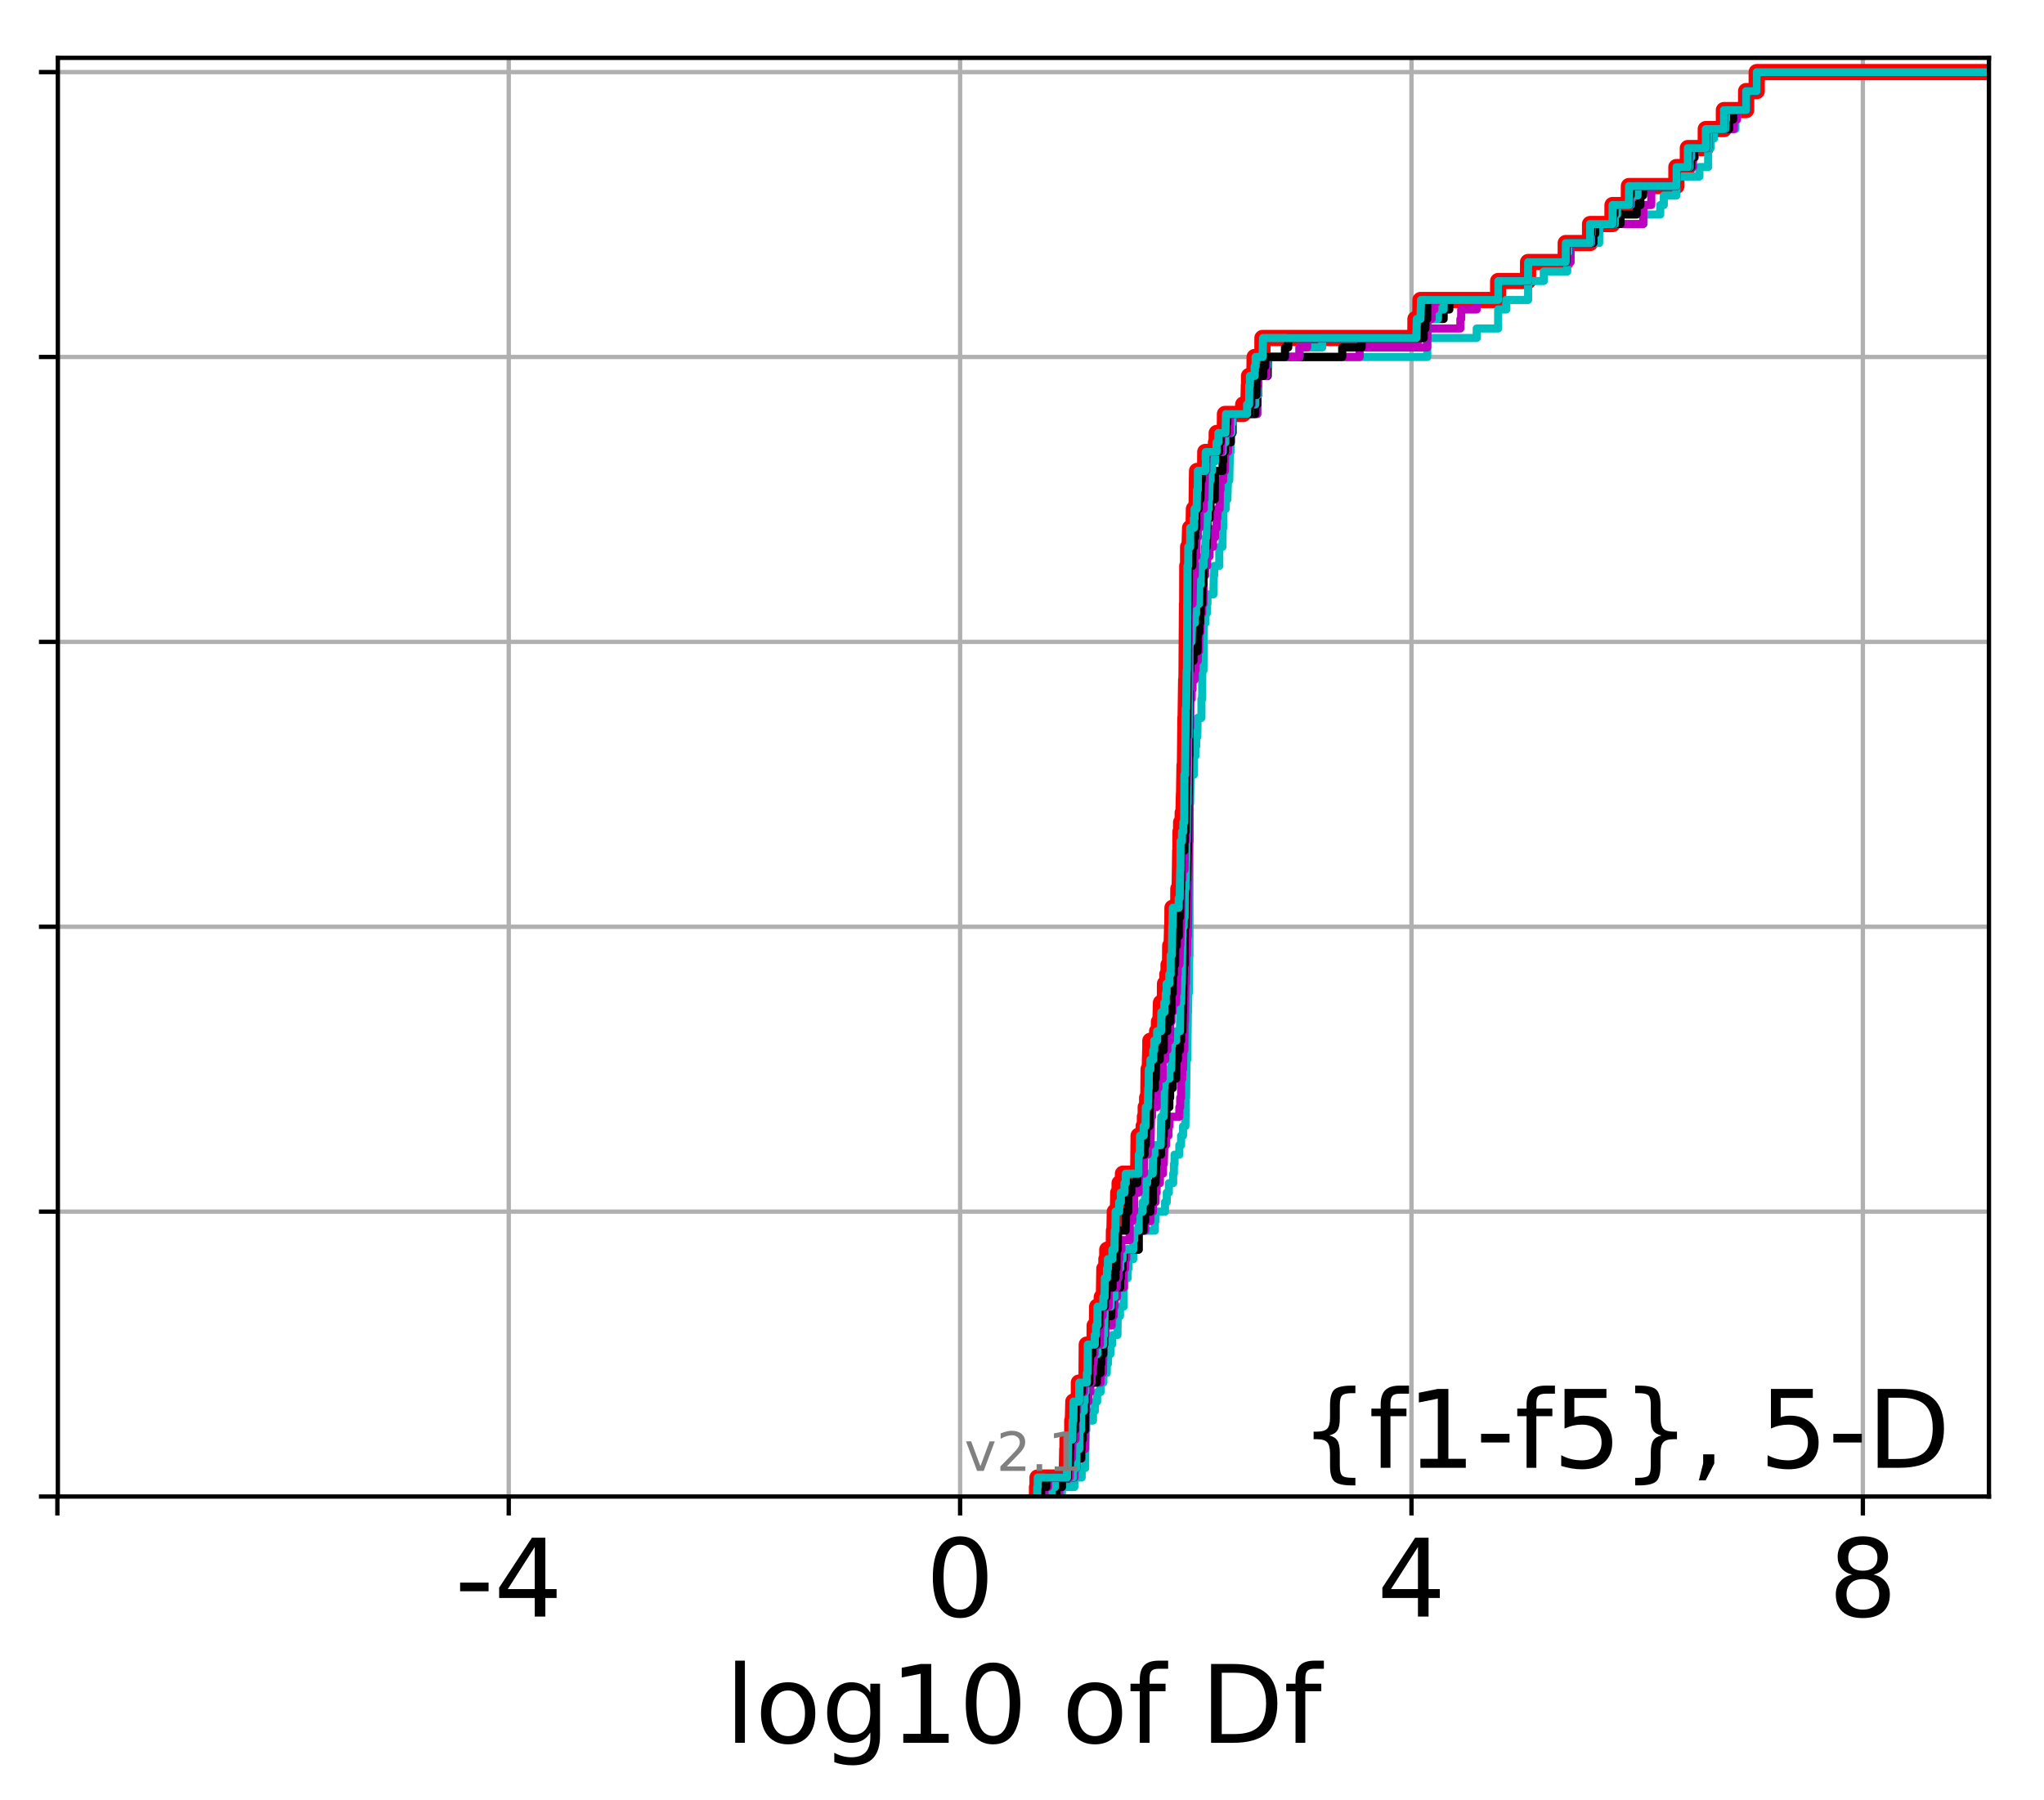 <?xml version="1.0" encoding="utf-8" standalone="no"?>
<!DOCTYPE svg PUBLIC "-//W3C//DTD SVG 1.1//EN"
  "http://www.w3.org/Graphics/SVG/1.1/DTD/svg11.dtd">
<!-- Created with matplotlib (http://matplotlib.org/) -->
<svg height="333pt" version="1.1" viewBox="0 0 378 333" width="378pt" xmlns="http://www.w3.org/2000/svg" xmlns:xlink="http://www.w3.org/1999/xlink">
 <defs>
  <style type="text/css">
*{stroke-linecap:butt;stroke-linejoin:round;}
  </style>
 </defs>
 <g id="figure_1">
  <g id="patch_1">
   <path d="M 0 333.724 
L 378.52 333.724 
L 378.52 0 
L 0 0 
z
" style="fill:#ffffff;"/>
  </g>
  <g id="axes_1">
   <g id="patch_2">
    <path d="M 10.7 276.812 
L 367.82 276.812 
L 367.82 10.7 
L 10.7 10.7 
z
" style="fill:#ffffff;"/>
   </g>
   <g id="matplotlib.axis_1">
    <g id="xtick_1">
     <g id="line2d_1">
      <path clip-path="url(#p06f6fa3c49)" d="M 10.61 276.812 
L 10.61 10.7 
" style="fill:none;stroke:#b0b0b0;stroke-linecap:square;stroke-width:0.8;"/>
     </g>
     <g id="line2d_2">
      <defs>
       <path d="M 0 0 
L 0 3.5 
" id="mc84392a45d" style="stroke:#000000;stroke-width:0.8;"/>
      </defs>
      <g>
       <use style="stroke:#000000;stroke-width:0.8;" x="10.61" xlink:href="#mc84392a45d" y="276.812"/>
      </g>
     </g>
    </g>
    <g id="xtick_2">
     <g id="line2d_3">
      <path clip-path="url(#p06f6fa3c49)" d="M 94.083 276.812 
L 94.083 10.7 
" style="fill:none;stroke:#b0b0b0;stroke-linecap:square;stroke-width:0.8;"/>
     </g>
     <g id="line2d_4">
      <g>
       <use style="stroke:#000000;stroke-width:0.8;" x="94.083" xlink:href="#mc84392a45d" y="276.812"/>
      </g>
     </g>
     <g id="text_1">
      <!-- -4 -->
      <defs>
       <path d="M 4.891 31.391 
L 31.203 31.391 
L 31.203 23.391 
L 4.891 23.391 
z
" id="DejaVuSans-2d"/>
       <path d="M 37.797 64.312 
L 12.891 25.391 
L 37.797 25.391 
z
M 35.203 72.906 
L 47.609 72.906 
L 47.609 25.391 
L 58.016 25.391 
L 58.016 17.188 
L 47.609 17.188 
L 47.609 0 
L 37.797 0 
L 37.797 17.188 
L 4.891 17.188 
L 4.891 26.703 
z
" id="DejaVuSans-34"/>
      </defs>
      <g transform="translate(84.112 299.009)scale(0.2 -0.2)">
       <use xlink:href="#DejaVuSans-2d"/>
       <use x="36.084" xlink:href="#DejaVuSans-34"/>
      </g>
     </g>
    </g>
    <g id="xtick_3">
     <g id="line2d_5">
      <path clip-path="url(#p06f6fa3c49)" d="M 177.555 276.812 
L 177.555 10.7 
" style="fill:none;stroke:#b0b0b0;stroke-linecap:square;stroke-width:0.8;"/>
     </g>
     <g id="line2d_6">
      <g>
       <use style="stroke:#000000;stroke-width:0.8;" x="177.555" xlink:href="#mc84392a45d" y="276.812"/>
      </g>
     </g>
     <g id="text_2">
      <!-- 0 -->
      <defs>
       <path d="M 31.781 66.406 
Q 24.172 66.406 20.328 58.906 
Q 16.5 51.422 16.5 36.375 
Q 16.5 21.391 20.328 13.891 
Q 24.172 6.391 31.781 6.391 
Q 39.453 6.391 43.281 13.891 
Q 47.125 21.391 47.125 36.375 
Q 47.125 51.422 43.281 58.906 
Q 39.453 66.406 31.781 66.406 
M 31.781 74.219 
Q 44.047 74.219 50.516 64.516 
Q 56.984 54.828 56.984 36.375 
Q 56.984 17.969 50.516 8.266 
Q 44.047 -1.422 31.781 -1.422 
Q 19.531 -1.422 13.062 8.266 
Q 6.594 17.969 6.594 36.375 
Q 6.594 54.828 13.062 64.516 
Q 19.531 74.219 31.781 74.219 
" id="DejaVuSans-30"/>
      </defs>
      <g transform="translate(171.193 299.009)scale(0.2 -0.2)">
       <use xlink:href="#DejaVuSans-30"/>
      </g>
     </g>
    </g>
    <g id="xtick_4">
     <g id="line2d_7">
      <path clip-path="url(#p06f6fa3c49)" d="M 261.028 276.812 
L 261.028 10.7 
" style="fill:none;stroke:#b0b0b0;stroke-linecap:square;stroke-width:0.8;"/>
     </g>
     <g id="line2d_8">
      <g>
       <use style="stroke:#000000;stroke-width:0.8;" x="261.028" xlink:href="#mc84392a45d" y="276.812"/>
      </g>
     </g>
     <g id="text_3">
      <!-- 4 -->
      <g transform="translate(254.665 299.009)scale(0.2 -0.2)">
       <use xlink:href="#DejaVuSans-34"/>
      </g>
     </g>
    </g>
    <g id="xtick_5">
     <g id="line2d_9">
      <path clip-path="url(#p06f6fa3c49)" d="M 344.501 276.812 
L 344.501 10.7 
" style="fill:none;stroke:#b0b0b0;stroke-linecap:square;stroke-width:0.8;"/>
     </g>
     <g id="line2d_10">
      <g>
       <use style="stroke:#000000;stroke-width:0.8;" x="344.501" xlink:href="#mc84392a45d" y="276.812"/>
      </g>
     </g>
     <g id="text_4">
      <!-- 8 -->
      <defs>
       <path d="M 31.781 34.625 
Q 24.75 34.625 20.719 30.859 
Q 16.703 27.094 16.703 20.516 
Q 16.703 13.922 20.719 10.156 
Q 24.75 6.391 31.781 6.391 
Q 38.812 6.391 42.859 10.172 
Q 46.922 13.969 46.922 20.516 
Q 46.922 27.094 42.891 30.859 
Q 38.875 34.625 31.781 34.625 
M 21.922 38.812 
Q 15.578 40.375 12.031 44.719 
Q 8.5 49.078 8.5 55.328 
Q 8.5 64.062 14.719 69.141 
Q 20.953 74.219 31.781 74.219 
Q 42.672 74.219 48.875 69.141 
Q 55.078 64.062 55.078 55.328 
Q 55.078 49.078 51.531 44.719 
Q 48 40.375 41.703 38.812 
Q 48.828 37.156 52.797 32.312 
Q 56.781 27.484 56.781 20.516 
Q 56.781 9.906 50.312 4.234 
Q 43.844 -1.422 31.781 -1.422 
Q 19.734 -1.422 13.25 4.234 
Q 6.781 9.906 6.781 20.516 
Q 6.781 27.484 10.781 32.312 
Q 14.797 37.156 21.922 38.812 
M 18.312 54.391 
Q 18.312 48.734 21.844 45.562 
Q 25.391 42.391 31.781 42.391 
Q 38.141 42.391 41.719 45.562 
Q 45.312 48.734 45.312 54.391 
Q 45.312 60.062 41.719 63.234 
Q 38.141 66.406 31.781 66.406 
Q 25.391 66.406 21.844 63.234 
Q 18.312 60.062 18.312 54.391 
" id="DejaVuSans-38"/>
      </defs>
      <g transform="translate(338.138 299.009)scale(0.2 -0.2)">
       <use xlink:href="#DejaVuSans-38"/>
      </g>
     </g>
    </g>
    <g id="text_5">
     <!-- log10 of Df -->
     <defs>
      <path d="M 9.422 75.984 
L 18.406 75.984 
L 18.406 0 
L 9.422 0 
z
" id="DejaVuSans-6c"/>
      <path d="M 30.609 48.391 
Q 23.391 48.391 19.188 42.75 
Q 14.984 37.109 14.984 27.297 
Q 14.984 17.484 19.156 11.844 
Q 23.344 6.203 30.609 6.203 
Q 37.797 6.203 41.984 11.859 
Q 46.188 17.531 46.188 27.297 
Q 46.188 37.016 41.984 42.703 
Q 37.797 48.391 30.609 48.391 
M 30.609 56 
Q 42.328 56 49.016 48.375 
Q 55.719 40.766 55.719 27.297 
Q 55.719 13.875 49.016 6.219 
Q 42.328 -1.422 30.609 -1.422 
Q 18.844 -1.422 12.172 6.219 
Q 5.516 13.875 5.516 27.297 
Q 5.516 40.766 12.172 48.375 
Q 18.844 56 30.609 56 
" id="DejaVuSans-6f"/>
      <path d="M 45.406 27.984 
Q 45.406 37.75 41.375 43.109 
Q 37.359 48.484 30.078 48.484 
Q 22.859 48.484 18.828 43.109 
Q 14.797 37.75 14.797 27.984 
Q 14.797 18.266 18.828 12.891 
Q 22.859 7.516 30.078 7.516 
Q 37.359 7.516 41.375 12.891 
Q 45.406 18.266 45.406 27.984 
M 54.391 6.781 
Q 54.391 -7.172 48.188 -13.984 
Q 42 -20.797 29.203 -20.797 
Q 24.469 -20.797 20.266 -20.094 
Q 16.062 -19.391 12.109 -17.922 
L 12.109 -9.188 
Q 16.062 -11.328 19.922 -12.344 
Q 23.781 -13.375 27.781 -13.375 
Q 36.625 -13.375 41.016 -8.766 
Q 45.406 -4.156 45.406 5.172 
L 45.406 9.625 
Q 42.625 4.781 38.281 2.391 
Q 33.938 0 27.875 0 
Q 17.828 0 11.672 7.656 
Q 5.516 15.328 5.516 27.984 
Q 5.516 40.672 11.672 48.328 
Q 17.828 56 27.875 56 
Q 33.938 56 38.281 53.609 
Q 42.625 51.219 45.406 46.391 
L 45.406 54.688 
L 54.391 54.688 
z
" id="DejaVuSans-67"/>
      <path d="M 12.406 8.297 
L 28.516 8.297 
L 28.516 63.922 
L 10.984 60.406 
L 10.984 69.391 
L 28.422 72.906 
L 38.281 72.906 
L 38.281 8.297 
L 54.391 8.297 
L 54.391 0 
L 12.406 0 
z
" id="DejaVuSans-31"/>
      <path id="DejaVuSans-20"/>
      <path d="M 37.109 75.984 
L 37.109 68.5 
L 28.516 68.5 
Q 23.688 68.5 21.797 66.547 
Q 19.922 64.594 19.922 59.516 
L 19.922 54.688 
L 34.719 54.688 
L 34.719 47.703 
L 19.922 47.703 
L 19.922 0 
L 10.891 0 
L 10.891 47.703 
L 2.297 47.703 
L 2.297 54.688 
L 10.891 54.688 
L 10.891 58.5 
Q 10.891 67.625 15.141 71.797 
Q 19.391 75.984 28.609 75.984 
z
" id="DejaVuSans-66"/>
      <path d="M 19.672 64.797 
L 19.672 8.109 
L 31.594 8.109 
Q 46.688 8.109 53.688 14.938 
Q 60.688 21.781 60.688 36.531 
Q 60.688 51.172 53.688 57.984 
Q 46.688 64.797 31.594 64.797 
z
M 9.812 72.906 
L 30.078 72.906 
Q 51.266 72.906 61.172 64.094 
Q 71.094 55.281 71.094 36.531 
Q 71.094 17.672 61.125 8.828 
Q 51.172 0 30.078 0 
L 9.812 0 
z
" id="DejaVuSans-44"/>
     </defs>
     <g transform="translate(134.074 322.365)scale(0.2 -0.2)">
      <use xlink:href="#DejaVuSans-6c"/>
      <use x="27.783" xlink:href="#DejaVuSans-6f"/>
      <use x="88.965" xlink:href="#DejaVuSans-67"/>
      <use x="152.441" xlink:href="#DejaVuSans-31"/>
      <use x="216.064" xlink:href="#DejaVuSans-30"/>
      <use x="279.688" xlink:href="#DejaVuSans-20"/>
      <use x="311.475" xlink:href="#DejaVuSans-6f"/>
      <use x="372.656" xlink:href="#DejaVuSans-66"/>
      <use x="407.861" xlink:href="#DejaVuSans-20"/>
      <use x="439.648" xlink:href="#DejaVuSans-44"/>
      <use x="516.65" xlink:href="#DejaVuSans-66"/>
     </g>
    </g>
   </g>
   <g id="matplotlib.axis_2">
    <g id="ytick_1">
     <g id="line2d_11">
      <path clip-path="url(#p06f6fa3c49)" d="M 10.7 276.812 
L 367.82 276.812 
" style="fill:none;stroke:#b0b0b0;stroke-linecap:square;stroke-width:0.8;"/>
     </g>
     <g id="line2d_12">
      <defs>
       <path d="M 0 0 
L -3.5 0 
" id="m16e303bc16" style="stroke:#000000;stroke-width:0.8;"/>
      </defs>
      <g>
       <use style="stroke:#000000;stroke-width:0.8;" x="10.7" xlink:href="#m16e303bc16" y="276.812"/>
      </g>
     </g>
    </g>
    <g id="ytick_2">
     <g id="line2d_13">
      <path clip-path="url(#p06f6fa3c49)" d="M 10.7 224.117 
L 367.82 224.117 
" style="fill:none;stroke:#b0b0b0;stroke-linecap:square;stroke-width:0.8;"/>
     </g>
     <g id="line2d_14">
      <g>
       <use style="stroke:#000000;stroke-width:0.8;" x="10.7" xlink:href="#m16e303bc16" y="224.117"/>
      </g>
     </g>
    </g>
    <g id="ytick_3">
     <g id="line2d_15">
      <path clip-path="url(#p06f6fa3c49)" d="M 10.7 171.421 
L 367.82 171.421 
" style="fill:none;stroke:#b0b0b0;stroke-linecap:square;stroke-width:0.8;"/>
     </g>
     <g id="line2d_16">
      <g>
       <use style="stroke:#000000;stroke-width:0.8;" x="10.7" xlink:href="#m16e303bc16" y="171.421"/>
      </g>
     </g>
    </g>
    <g id="ytick_4">
     <g id="line2d_17">
      <path clip-path="url(#p06f6fa3c49)" d="M 10.7 118.726 
L 367.82 118.726 
" style="fill:none;stroke:#b0b0b0;stroke-linecap:square;stroke-width:0.8;"/>
     </g>
     <g id="line2d_18">
      <g>
       <use style="stroke:#000000;stroke-width:0.8;" x="10.7" xlink:href="#m16e303bc16" y="118.726"/>
      </g>
     </g>
    </g>
    <g id="ytick_5">
     <g id="line2d_19">
      <path clip-path="url(#p06f6fa3c49)" d="M 10.7 66.03 
L 367.82 66.03 
" style="fill:none;stroke:#b0b0b0;stroke-linecap:square;stroke-width:0.8;"/>
     </g>
     <g id="line2d_20">
      <g>
       <use style="stroke:#000000;stroke-width:0.8;" x="10.7" xlink:href="#m16e303bc16" y="66.03"/>
      </g>
     </g>
    </g>
    <g id="ytick_6">
     <g id="line2d_21">
      <path clip-path="url(#p06f6fa3c49)" d="M 10.7 13.335 
L 367.82 13.335 
" style="fill:none;stroke:#b0b0b0;stroke-linecap:square;stroke-width:0.8;"/>
     </g>
     <g id="line2d_22">
      <g>
       <use style="stroke:#000000;stroke-width:0.8;" x="10.7" xlink:href="#m16e303bc16" y="13.335"/>
      </g>
     </g>
    </g>
   </g>
   <g id="line2d_23">
    <path clip-path="url(#p06f6fa3c49)" d="M 191.775 276.812 
L 191.775 275.055 
L 191.775 275.055 
L 191.775 275.055 
L 191.872 275.055 
L 191.872 273.299 
L 197.264 273.299 
L 197.366 268.029 
L 197.408 268.029 
L 197.408 266.273 
L 198.289 266.273 
L 198.297 262.76 
L 198.406 262.76 
L 198.494 259.247 
L 199.517 259.247 
L 199.517 255.734 
L 200.93 255.734 
L 200.975 248.708 
L 202.419 248.708 
L 202.438 245.195 
L 202.861 245.195 
L 202.899 241.682 
L 203.75 241.682 
L 203.75 239.925 
L 204.145 239.925 
L 204.23 234.656 
L 204.606 234.656 
L 204.606 232.899 
L 204.77 232.899 
L 204.77 231.143 
L 205.975 231.143 
L 206.002 227.63 
L 206.1 227.63 
L 206.162 224.117 
L 206.732 224.117 
L 206.799 220.604 
L 207.05 220.604 
L 207.05 218.847 
L 207.667 218.847 
L 207.667 217.09 
L 210.49 217.09 
L 210.565 210.064 
L 211.499 210.064 
L 211.499 208.308 
L 211.73 208.308 
L 211.73 206.551 
L 211.876 206.551 
L 211.876 204.795 
L 212.146 204.795 
L 212.146 203.038 
L 212.358 203.038 
L 212.417 197.769 
L 212.616 197.769 
L 212.715 194.256 
L 212.736 194.256 
L 212.736 192.499 
L 213.991 192.499 
L 213.991 190.743 
L 214.327 190.743 
L 214.327 188.986 
L 214.604 188.986 
L 214.698 185.473 
L 215.425 185.473 
L 215.446 181.96 
L 215.886 181.96 
L 215.886 180.204 
L 216.106 180.204 
L 216.106 178.447 
L 216.38 178.447 
L 216.41 174.934 
L 216.667 174.934 
L 216.761 171.421 
L 216.806 171.421 
L 216.829 167.908 
L 217.897 167.908 
L 217.916 164.395 
L 218.157 164.395 
L 218.258 157.369 
L 218.297 157.369 
L 218.301 153.856 
L 218.43 153.856 
L 218.43 152.099 
L 218.719 152.099 
L 218.719 150.343 
L 218.859 150.343 
L 218.953 146.83 
L 218.971 146.83 
L 219.056 141.56 
L 219.129 141.56 
L 219.218 132.778 
L 219.257 132.778 
L 219.358 125.752 
L 219.418 125.752 
L 219.513 111.7 
L 219.555 111.7 
L 219.568 104.674 
L 219.714 104.674 
L 219.723 101.161 
L 219.98 101.161 
L 220.089 97.647 
L 220.734 97.647 
L 220.792 94.134 
L 221.28 94.134 
L 221.374 87.108 
L 222.87 87.108 
L 222.892 83.595 
L 224.871 83.595 
L 224.871 81.839 
L 225.009 81.839 
L 225.009 80.082 
L 226.504 80.082 
L 226.536 76.569 
L 229.909 76.569 
L 229.909 74.813 
L 230.873 74.813 
L 230.95 71.3 
L 230.986 71.3 
L 230.986 69.543 
L 231.974 69.543 
L 232.022 66.03 
L 233.462 66.03 
L 233.466 62.517 
L 261.752 62.517 
L 261.763 59.004 
L 262.666 59.004 
L 262.692 55.491 
L 277.057 55.491 
L 277.057 51.978 
L 282.587 51.978 
L 282.59 48.465 
L 289.551 48.465 
L 289.554 44.952 
L 294.05 44.952 
L 294.053 41.439 
L 298.194 41.439 
L 298.205 37.926 
L 301.226 37.926 
L 301.235 34.413 
L 310.018 34.413 
L 310.018 30.9 
L 312.137 30.9 
L 312.138 27.387 
L 315.449 27.387 
L 315.45 23.874 
L 318.804 23.874 
L 318.804 20.361 
L 322.908 20.361 
L 322.91 16.848 
L 324.869 16.848 
L 324.869 13.335 
L 324.869 13.335 
L 367.82 13.335 
L 367.82 13.335 
" style="fill:none;stroke:#ff0000;stroke-linecap:square;stroke-width:3;"/>
   </g>
   <g id="line2d_24">
    <path clip-path="url(#p06f6fa3c49)" d="M 196.379 276.812 
L 196.379 275.055 
L 198.684 275.055 
L 198.684 273.299 
L 200.032 273.299 
L 200.032 271.542 
L 200.678 271.542 
L 200.747 264.516 
L 200.892 264.516 
L 200.892 262.76 
L 202.127 262.76 
L 202.127 261.003 
L 202.47 261.003 
L 202.47 259.247 
L 202.894 259.247 
L 202.894 257.49 
L 203.531 257.49 
L 203.531 255.734 
L 204.054 255.734 
L 204.054 253.977 
L 204.679 253.977 
L 204.679 252.221 
L 204.9 252.221 
L 204.9 250.464 
L 205.344 250.464 
L 205.344 248.708 
L 205.652 248.708 
L 205.652 246.951 
L 206.649 246.951 
L 206.698 243.438 
L 207.119 243.438 
L 207.119 241.682 
L 207.798 241.682 
L 207.798 238.169 
L 207.947 238.169 
L 207.947 236.412 
L 208.543 236.412 
L 208.543 234.656 
L 208.692 234.656 
L 208.692 232.899 
L 209.574 232.899 
L 209.574 231.143 
L 210.565 231.143 
L 210.565 227.63 
L 213.57 227.63 
L 213.57 225.873 
L 213.707 225.873 
L 213.707 224.117 
L 215.441 224.117 
L 215.441 222.36 
L 215.769 222.36 
L 215.769 220.604 
L 216.158 220.604 
L 216.158 218.847 
L 216.955 218.847 
L 216.955 217.09 
L 217.09 217.09 
L 217.09 215.334 
L 217.211 215.334 
L 217.211 213.577 
L 218.094 213.577 
L 218.094 211.821 
L 218.426 211.821 
L 218.426 210.064 
L 218.783 210.064 
L 218.783 208.308 
L 219.215 208.308 
L 219.281 203.038 
L 219.35 203.038 
L 219.429 196.012 
L 219.563 196.012 
L 219.674 187.23 
L 219.699 187.23 
L 219.758 183.717 
L 219.844 183.717 
L 219.935 176.691 
L 219.974 176.691 
L 219.974 148.586 
L 220.094 148.586 
L 220.165 143.317 
L 220.781 143.317 
L 220.806 139.804 
L 221.081 139.804 
L 221.081 138.047 
L 221.217 138.047 
L 221.217 136.291 
L 221.417 136.291 
L 221.48 132.778 
L 222.184 132.778 
L 222.184 129.265 
L 222.323 129.265 
L 222.338 123.995 
L 222.561 123.995 
L 222.603 115.213 
L 222.928 115.213 
L 222.928 113.456 
L 223.18 113.456 
L 223.18 111.7 
L 223.298 111.7 
L 223.298 109.943 
L 224.388 109.943 
L 224.468 106.43 
L 224.539 106.43 
L 224.539 104.674 
L 225.482 104.674 
L 225.482 101.161 
L 226.063 101.161 
L 226.123 97.647 
L 226.209 97.647 
L 226.209 94.134 
L 226.675 94.134 
L 226.675 92.378 
L 226.981 92.378 
L 227.088 88.865 
L 227.329 88.865 
L 227.439 83.595 
L 227.605 83.595 
L 227.605 80.082 
L 227.916 80.082 
L 227.916 76.569 
L 232.515 76.569 
L 232.515 73.056 
L 232.656 73.056 
L 232.656 69.543 
L 234.44 69.543 
L 234.44 66.03 
L 263.946 66.03 
L 263.946 62.517 
L 273.092 62.517 
L 273.092 60.761 
L 277.057 60.761 
L 277.057 57.248 
L 278.553 57.248 
L 278.553 55.491 
L 282.595 55.491 
L 282.595 51.978 
L 285.497 51.978 
L 285.497 50.222 
L 289.828 50.222 
L 289.828 48.465 
L 290.442 48.465 
L 290.442 44.952 
L 295.739 44.952 
L 295.739 41.439 
L 303.95 41.439 
L 303.95 39.682 
L 307.034 39.682 
L 307.034 37.926 
L 307.691 37.926 
L 307.691 36.169 
L 310.018 36.169 
L 310.018 32.656 
L 314.272 32.656 
L 314.272 30.9 
L 315.89 30.9 
L 315.89 27.387 
L 316.356 27.387 
L 316.356 25.63 
L 316.957 25.63 
L 316.957 23.874 
L 320.935 23.874 
L 320.935 22.117 
L 321.221 22.117 
L 321.221 20.361 
L 322.91 20.361 
L 322.91 16.848 
L 324.871 16.848 
L 324.871 13.335 
L 324.871 13.335 
L 367.82 13.335 
L 367.82 13.335 
" style="fill:none;stroke:#00bfbf;stroke-linecap:square;stroke-width:1.5;"/>
   </g>
   <g id="line2d_25">
    <path clip-path="url(#p06f6fa3c49)" d="M 195.892 276.812 
L 195.892 275.055 
L 196.379 275.055 
L 196.379 273.299 
L 198.716 273.299 
L 198.716 271.542 
L 199.052 271.542 
L 199.052 269.786 
L 200.032 269.786 
L 200.032 268.029 
L 200.678 268.029 
L 200.747 261.003 
L 200.892 261.003 
L 200.892 259.247 
L 201.287 259.247 
L 201.287 257.49 
L 201.634 257.49 
L 201.634 255.734 
L 203.526 255.734 
L 203.526 253.977 
L 203.977 253.977 
L 204.054 248.708 
L 204.194 248.708 
L 204.194 246.951 
L 204.425 246.951 
L 204.425 245.195 
L 205.581 245.195 
L 205.581 243.438 
L 205.936 243.438 
L 205.936 241.682 
L 206.129 241.682 
L 206.129 239.925 
L 206.562 239.925 
L 206.562 238.169 
L 207.798 238.169 
L 207.798 234.656 
L 208.088 234.656 
L 208.088 232.899 
L 208.289 232.899 
L 208.289 231.143 
L 210.565 231.143 
L 210.565 227.63 
L 211.788 227.63 
L 211.788 225.873 
L 212.754 225.873 
L 212.754 224.117 
L 213.219 224.117 
L 213.219 222.36 
L 213.707 222.36 
L 213.707 220.604 
L 213.899 220.604 
L 213.899 218.847 
L 214.504 218.847 
L 214.504 217.09 
L 215.079 217.09 
L 215.079 215.334 
L 215.221 215.334 
L 215.322 211.821 
L 215.64 211.821 
L 215.64 210.064 
L 216.086 210.064 
L 216.086 208.308 
L 216.273 208.308 
L 216.273 206.551 
L 218.094 206.551 
L 218.094 204.795 
L 218.256 204.795 
L 218.256 203.038 
L 218.424 203.038 
L 218.426 199.525 
L 218.65 199.525 
L 218.65 197.769 
L 218.783 197.769 
L 218.842 194.256 
L 219.023 194.256 
L 219.066 188.986 
L 219.137 188.986 
L 219.235 181.96 
L 219.322 181.96 
L 219.404 176.691 
L 219.51 176.691 
L 219.562 173.178 
L 219.672 173.178 
L 219.783 162.639 
L 219.8 162.639 
L 219.885 155.612 
L 219.974 155.612 
L 219.974 134.534 
L 220.094 134.534 
L 220.124 129.265 
L 220.386 129.265 
L 220.386 127.508 
L 220.543 127.508 
L 220.543 125.752 
L 220.938 125.752 
L 220.938 123.995 
L 221.104 123.995 
L 221.104 122.239 
L 221.515 122.239 
L 221.515 120.482 
L 221.733 120.482 
L 221.781 116.969 
L 221.984 116.969 
L 222.029 113.456 
L 222.323 113.456 
L 222.323 111.7 
L 222.561 111.7 
L 222.594 106.43 
L 222.886 106.43 
L 222.886 104.674 
L 223.248 104.674 
L 223.248 102.917 
L 223.69 102.917 
L 223.69 101.161 
L 224.323 101.161 
L 224.323 99.404 
L 224.689 99.404 
L 224.689 97.647 
L 224.991 97.647 
L 224.991 95.891 
L 225.134 95.891 
L 225.134 94.134 
L 225.54 94.134 
L 225.604 90.621 
L 225.715 90.621 
L 225.715 88.865 
L 226.209 88.865 
L 226.209 87.108 
L 226.531 87.108 
L 226.579 83.595 
L 227.099 83.595 
L 227.099 81.839 
L 227.605 81.839 
L 227.605 80.082 
L 227.916 80.082 
L 227.916 76.569 
L 232.515 76.569 
L 232.515 73.056 
L 232.656 73.056 
L 232.656 69.543 
L 234.44 69.543 
L 234.44 66.03 
L 251.443 66.03 
L 251.443 64.274 
L 263.946 64.274 
L 263.946 60.761 
L 270.071 60.761 
L 270.071 59.004 
L 270.225 59.004 
L 270.225 57.248 
L 273.092 57.248 
L 273.092 55.491 
L 277.057 55.491 
L 277.057 51.978 
L 282.595 51.978 
L 282.595 48.465 
L 290.442 48.465 
L 290.442 44.952 
L 294.677 44.952 
L 294.677 43.196 
L 295.011 43.196 
L 295.011 41.439 
L 303.857 41.439 
L 303.95 37.926 
L 305.375 37.926 
L 305.376 34.413 
L 310.018 34.413 
L 310.018 30.9 
L 313.095 30.9 
L 313.095 29.143 
L 313.415 29.143 
L 313.415 27.387 
L 315.89 27.387 
L 315.89 23.874 
L 320.636 23.874 
L 320.636 22.117 
L 321.221 22.117 
L 321.221 20.361 
L 322.91 20.361 
L 322.91 16.848 
L 324.871 16.848 
L 324.871 13.335 
L 324.871 13.335 
L 367.82 13.335 
L 367.82 13.335 
" style="fill:none;stroke:#bf00bf;stroke-linecap:square;stroke-width:1.5;"/>
   </g>
   <g id="line2d_26">
    <path clip-path="url(#p06f6fa3c49)" d="M 195.375 276.812 
L 195.375 275.055 
L 196.379 275.055 
L 196.379 273.299 
L 198.463 273.299 
L 198.463 271.542 
L 199.052 271.542 
L 199.052 269.786 
L 199.921 269.786 
L 199.921 268.029 
L 200.032 268.029 
L 200.032 266.273 
L 200.223 266.273 
L 200.223 264.516 
L 200.678 264.516 
L 200.747 255.734 
L 202.851 255.734 
L 202.851 253.977 
L 203.526 253.977 
L 203.526 252.221 
L 203.686 252.221 
L 203.686 250.464 
L 204.038 250.464 
L 204.038 248.708 
L 204.194 248.708 
L 204.228 245.195 
L 204.425 245.195 
L 204.425 243.438 
L 205.515 243.438 
L 205.581 239.925 
L 206.129 239.925 
L 206.129 238.169 
L 207.14 238.169 
L 207.14 236.412 
L 207.271 236.412 
L 207.271 234.656 
L 207.617 234.656 
L 207.617 232.899 
L 207.798 232.899 
L 207.798 231.143 
L 210.565 231.143 
L 210.565 227.63 
L 211.467 227.63 
L 211.467 225.873 
L 211.788 225.873 
L 211.788 224.117 
L 212.754 224.117 
L 212.754 222.36 
L 213.195 222.36 
L 213.219 218.847 
L 213.707 218.847 
L 213.813 215.334 
L 213.899 215.334 
L 213.899 213.577 
L 214.706 213.577 
L 214.706 211.821 
L 215.079 211.821 
L 215.079 210.064 
L 215.221 210.064 
L 215.221 208.308 
L 215.64 208.308 
L 215.743 204.795 
L 216.25 204.795 
L 216.25 203.038 
L 216.395 203.038 
L 216.395 201.282 
L 216.866 201.282 
L 216.866 199.525 
L 217.509 199.525 
L 217.554 196.012 
L 217.831 196.012 
L 217.831 194.256 
L 218.221 194.256 
L 218.221 192.499 
L 218.424 192.499 
L 218.424 190.743 
L 218.65 190.743 
L 218.738 187.23 
L 218.783 187.23 
L 218.887 180.204 
L 218.931 180.204 
L 218.931 178.447 
L 219.066 178.447 
L 219.119 171.421 
L 219.235 171.421 
L 219.336 166.152 
L 219.353 166.152 
L 219.441 162.639 
L 219.538 162.639 
L 219.644 157.369 
L 219.688 157.369 
L 219.783 146.83 
L 219.813 146.83 
L 219.885 139.804 
L 219.941 139.804 
L 219.974 123.995 
L 220.124 123.995 
L 220.124 122.239 
L 220.711 122.239 
L 220.711 120.482 
L 221.463 120.482 
L 221.542 116.969 
L 221.781 116.969 
L 221.781 115.213 
L 221.943 115.213 
L 221.943 113.456 
L 222.057 113.456 
L 222.057 111.7 
L 222.323 111.7 
L 222.359 108.187 
L 222.561 108.187 
L 222.594 102.917 
L 222.855 102.917 
L 222.855 101.161 
L 223.178 101.161 
L 223.248 97.647 
L 223.335 97.647 
L 223.335 95.891 
L 223.69 95.891 
L 223.69 94.134 
L 223.871 94.134 
L 223.871 92.378 
L 224.638 92.378 
L 224.689 87.108 
L 226.096 87.108 
L 226.096 85.352 
L 226.209 85.352 
L 226.209 83.595 
L 226.519 83.595 
L 226.519 81.839 
L 227.605 81.839 
L 227.605 80.082 
L 227.916 80.082 
L 227.916 76.569 
L 232.145 76.569 
L 232.145 74.813 
L 232.515 74.813 
L 232.515 73.056 
L 232.656 73.056 
L 232.656 69.543 
L 234.375 69.543 
L 234.44 66.03 
L 248.219 66.03 
L 248.219 64.274 
L 251.81 64.274 
L 251.81 62.517 
L 263.946 62.517 
L 263.946 59.004 
L 266.977 59.004 
L 266.977 57.248 
L 268.034 57.248 
L 268.034 55.491 
L 277.057 55.491 
L 277.057 51.978 
L 282.595 51.978 
L 282.595 48.465 
L 289.67 48.465 
L 289.67 46.709 
L 290.039 46.709 
L 290.039 44.952 
L 294.677 44.952 
L 294.677 43.196 
L 295.011 43.196 
L 295.011 41.439 
L 299.689 41.439 
L 299.689 39.682 
L 302.674 39.682 
L 302.674 37.926 
L 303.356 37.926 
L 303.356 36.169 
L 303.857 36.169 
L 303.857 34.413 
L 310.018 34.413 
L 310.018 30.9 
L 312.745 30.9 
L 312.745 29.143 
L 313.28 29.143 
L 313.28 27.387 
L 315.89 27.387 
L 315.89 23.874 
L 319.759 23.874 
L 319.759 22.117 
L 320.507 22.117 
L 320.507 20.361 
L 322.91 20.361 
L 322.91 16.848 
L 324.871 16.848 
L 324.871 13.335 
L 324.871 13.335 
L 367.82 13.335 
L 367.82 13.335 
" style="fill:none;stroke:#000000;stroke-linecap:square;stroke-width:1.5;"/>
   </g>
   <g id="line2d_27">
    <path clip-path="url(#p06f6fa3c49)" d="M 194.485 276.812 
L 194.485 275.055 
L 195.096 275.055 
L 195.096 273.299 
L 198.463 273.299 
L 198.463 271.542 
L 199.046 271.542 
L 199.052 268.029 
L 199.582 268.029 
L 199.596 264.516 
L 199.911 264.516 
L 199.921 261.003 
L 200.43 261.003 
L 200.43 259.247 
L 200.586 259.247 
L 200.586 257.49 
L 200.747 257.49 
L 200.747 255.734 
L 201.815 255.734 
L 201.815 253.977 
L 202.037 253.977 
L 202.037 252.221 
L 202.204 252.221 
L 202.204 250.464 
L 202.931 250.464 
L 202.931 248.708 
L 204.038 248.708 
L 204.038 246.951 
L 204.194 246.951 
L 204.291 241.682 
L 205.41 241.682 
L 205.41 239.925 
L 206.129 239.925 
L 206.129 238.169 
L 206.463 238.169 
L 206.463 236.412 
L 206.782 236.412 
L 206.782 234.656 
L 207.14 234.656 
L 207.14 232.899 
L 207.603 232.899 
L 207.603 231.143 
L 209.568 231.143 
L 209.568 229.386 
L 209.746 229.386 
L 209.746 227.63 
L 210.565 227.63 
L 210.565 224.117 
L 211.311 224.117 
L 211.311 222.36 
L 211.733 222.36 
L 211.788 218.847 
L 212.136 218.847 
L 212.136 217.09 
L 213.175 217.09 
L 213.219 213.577 
L 213.479 213.577 
L 213.479 211.821 
L 214.642 211.821 
L 214.744 206.551 
L 215.203 206.551 
L 215.286 201.282 
L 215.345 201.282 
L 215.345 199.525 
L 216.25 199.525 
L 216.25 197.769 
L 216.58 197.769 
L 216.673 192.499 
L 217.509 192.499 
L 217.509 190.743 
L 218.215 190.743 
L 218.27 185.473 
L 218.424 185.473 
L 218.507 181.96 
L 218.548 181.96 
L 218.655 173.178 
L 218.705 173.178 
L 218.705 171.421 
L 218.905 171.421 
L 218.905 169.665 
L 219.081 169.665 
L 219.152 164.395 
L 219.254 164.395 
L 219.353 159.126 
L 219.374 159.126 
L 219.396 155.612 
L 219.487 155.612 
L 219.538 148.586 
L 219.631 148.586 
L 219.741 136.291 
L 219.826 136.291 
L 219.885 127.508 
L 219.938 127.508 
L 219.974 118.726 
L 220.354 118.726 
L 220.457 115.213 
L 220.978 115.213 
L 220.978 113.456 
L 221.198 113.456 
L 221.198 111.7 
L 221.719 111.7 
L 221.781 108.187 
L 222.015 108.187 
L 222.085 104.674 
L 222.594 104.674 
L 222.594 102.917 
L 222.855 102.917 
L 222.938 99.404 
L 223.085 99.404 
L 223.178 95.891 
L 223.335 95.891 
L 223.335 94.134 
L 223.495 94.134 
L 223.495 92.378 
L 223.618 92.378 
L 223.69 88.865 
L 223.871 88.865 
L 223.871 87.108 
L 224.129 87.108 
L 224.129 85.352 
L 224.689 85.352 
L 224.689 83.595 
L 226.121 83.595 
L 226.121 81.839 
L 226.605 81.839 
L 226.605 80.082 
L 227.721 80.082 
L 227.721 78.326 
L 227.916 78.326 
L 227.916 76.569 
L 231.12 76.569 
L 231.12 74.813 
L 232.145 74.813 
L 232.145 73.056 
L 232.656 73.056 
L 232.656 69.543 
L 234.158 69.543 
L 234.158 67.787 
L 234.345 67.787 
L 234.345 66.03 
L 240.311 66.03 
L 240.311 64.274 
L 244.519 64.274 
L 244.519 62.517 
L 263.946 62.517 
L 263.946 59.004 
L 265.93 59.004 
L 265.93 57.248 
L 266.977 57.248 
L 266.977 55.491 
L 277.057 55.491 
L 277.057 51.978 
L 282.595 51.978 
L 282.595 48.465 
L 289.67 48.465 
L 289.67 46.709 
L 290.039 46.709 
L 290.039 44.952 
L 294.238 44.952 
L 294.238 43.196 
L 294.376 43.196 
L 294.376 41.439 
L 298.635 41.439 
L 298.635 39.682 
L 299.038 39.682 
L 299.038 37.926 
L 301.583 37.926 
L 301.583 36.169 
L 302.83 36.169 
L 302.83 34.413 
L 310.018 34.413 
L 310.018 30.9 
L 312.466 30.9 
L 312.466 29.143 
L 312.745 29.143 
L 312.745 27.387 
L 315.89 27.387 
L 315.89 23.874 
L 319.052 23.874 
L 319.052 22.117 
L 319.197 22.117 
L 319.197 20.361 
L 322.91 20.361 
L 322.91 16.848 
L 324.871 16.848 
L 324.871 13.335 
L 324.871 13.335 
L 367.82 13.335 
L 367.82 13.335 
" style="fill:none;stroke:#00bfbf;stroke-linecap:square;stroke-width:1.5;"/>
   </g>
   <g id="line2d_28">
    <path clip-path="url(#p06f6fa3c49)" d="M 193.169 276.812 
L 193.169 275.055 
L 193.838 275.055 
L 193.838 273.299 
L 197.807 273.299 
L 197.909 269.786 
L 198.233 269.786 
L 198.332 266.273 
L 198.902 266.273 
L 198.931 261.003 
L 199.19 261.003 
L 199.19 259.247 
L 199.632 259.247 
L 199.632 257.49 
L 200.446 257.49 
L 200.446 255.734 
L 201.815 255.734 
L 201.815 253.977 
L 202.037 253.977 
L 202.037 252.221 
L 202.204 252.221 
L 202.204 250.464 
L 202.425 250.464 
L 202.425 248.708 
L 203.408 248.708 
L 203.481 245.195 
L 203.565 245.195 
L 203.565 243.438 
L 203.921 243.438 
L 203.921 241.682 
L 205.018 241.682 
L 205.071 238.169 
L 206.463 238.169 
L 206.463 236.412 
L 206.782 236.412 
L 206.852 232.899 
L 206.995 232.899 
L 206.995 231.143 
L 207.379 231.143 
L 207.379 229.386 
L 208.914 229.386 
L 208.916 225.873 
L 209.402 225.873 
L 209.402 224.117 
L 209.746 224.117 
L 209.749 220.604 
L 210.565 220.604 
L 210.565 217.09 
L 211.564 217.09 
L 211.607 213.577 
L 212.25 213.577 
L 212.25 211.821 
L 212.76 211.821 
L 212.87 206.551 
L 213.05 206.551 
L 213.05 204.795 
L 213.898 204.795 
L 213.914 201.282 
L 214.222 201.282 
L 214.222 199.525 
L 214.997 199.525 
L 215.019 196.012 
L 215.481 196.012 
L 215.481 194.256 
L 215.896 194.256 
L 215.896 192.499 
L 216.356 192.499 
L 216.427 188.986 
L 216.638 188.986 
L 216.638 187.23 
L 216.867 187.23 
L 216.867 185.473 
L 217.507 185.473 
L 217.507 183.717 
L 217.655 183.717 
L 217.728 180.204 
L 217.796 180.204 
L 217.796 178.447 
L 218.122 178.447 
L 218.221 174.934 
L 218.27 174.934 
L 218.36 171.421 
L 218.421 171.421 
L 218.507 162.639 
L 218.679 162.639 
L 218.679 160.882 
L 219.061 160.882 
L 219.129 155.612 
L 219.316 155.612 
L 219.42 145.073 
L 219.48 145.073 
L 219.576 139.804 
L 219.596 139.804 
L 219.693 129.265 
L 219.728 129.265 
L 219.799 118.726 
L 219.845 118.726 
L 219.884 111.7 
L 220.54 111.7 
L 220.65 106.43 
L 220.946 106.43 
L 221.013 102.917 
L 221.279 102.917 
L 221.298 99.404 
L 221.509 99.404 
L 221.509 97.647 
L 221.829 97.647 
L 221.913 94.134 
L 222.614 94.134 
L 222.614 92.378 
L 222.75 92.378 
L 222.839 87.108 
L 223.085 87.108 
L 223.096 83.595 
L 225.845 83.595 
L 225.93 80.082 
L 227.413 80.082 
L 227.457 76.569 
L 231.12 76.569 
L 231.12 74.813 
L 231.537 74.813 
L 231.537 73.056 
L 232.445 73.056 
L 232.445 71.3 
L 232.656 71.3 
L 232.656 69.543 
L 234.158 69.543 
L 234.243 66.03 
L 240.311 66.03 
L 240.311 64.274 
L 241.73 64.274 
L 241.73 62.517 
L 263.946 62.517 
L 263.946 59.004 
L 264.749 59.004 
L 264.749 57.248 
L 265.264 57.248 
L 265.264 55.491 
L 277.057 55.491 
L 277.057 51.978 
L 282.595 51.978 
L 282.595 48.465 
L 289.658 48.465 
L 289.727 44.952 
L 294.153 44.952 
L 294.153 43.196 
L 294.279 43.196 
L 294.279 41.439 
L 298.322 41.439 
L 298.322 39.682 
L 298.577 39.682 
L 298.577 37.926 
L 301.405 37.926 
L 301.405 36.169 
L 301.583 36.169 
L 301.583 34.413 
L 310.018 34.413 
L 310.018 30.9 
L 312.236 30.9 
L 312.335 27.387 
L 315.523 27.387 
L 315.565 23.874 
L 318.823 23.874 
L 318.834 20.361 
L 322.91 20.361 
L 322.91 16.848 
L 324.871 16.848 
L 324.871 13.335 
L 324.871 13.335 
L 367.82 13.335 
L 367.82 13.335 
" style="fill:none;stroke:#bf00bf;stroke-linecap:square;stroke-width:1.5;"/>
   </g>
   <g id="line2d_29">
    <path clip-path="url(#p06f6fa3c49)" d="M 192.54 276.812 
L 192.54 275.055 
L 193.501 275.055 
L 193.501 273.299 
L 197.473 273.299 
L 197.473 271.542 
L 197.807 271.542 
L 197.887 268.029 
L 197.944 268.029 
L 197.944 266.273 
L 198.418 266.273 
L 198.418 264.516 
L 198.761 264.516 
L 198.761 262.76 
L 198.931 262.76 
L 198.937 259.247 
L 199.595 259.247 
L 199.595 257.49 
L 200.068 257.49 
L 200.068 255.734 
L 201.455 255.734 
L 201.463 252.221 
L 201.577 252.221 
L 201.577 250.464 
L 202.001 250.464 
L 202.001 248.708 
L 202.742 248.708 
L 202.805 245.195 
L 203.262 245.195 
L 203.325 241.682 
L 204.332 241.682 
L 204.332 239.925 
L 204.633 239.925 
L 204.633 238.169 
L 205.747 238.169 
L 205.747 236.412 
L 206.302 236.412 
L 206.302 234.656 
L 206.456 234.656 
L 206.498 231.143 
L 206.712 231.143 
L 206.741 227.63 
L 208.158 227.63 
L 208.256 224.117 
L 208.638 224.117 
L 208.664 220.604 
L 209.22 220.604 
L 209.22 218.847 
L 210.295 218.847 
L 210.295 217.09 
L 210.565 217.09 
L 210.565 213.577 
L 211.661 213.577 
L 211.661 211.821 
L 211.901 211.821 
L 211.97 208.308 
L 212.568 208.308 
L 212.649 203.038 
L 212.724 203.038 
L 212.724 201.282 
L 213.562 201.282 
L 213.562 199.525 
L 213.731 199.525 
L 213.793 196.012 
L 214.47 196.012 
L 214.47 194.256 
L 215.214 194.256 
L 215.234 190.743 
L 215.847 190.743 
L 215.847 188.986 
L 216.427 188.986 
L 216.427 187.23 
L 216.638 187.23 
L 216.673 183.717 
L 216.867 183.717 
L 216.92 180.204 
L 217.075 180.204 
L 217.075 178.447 
L 217.321 178.447 
L 217.346 174.934 
L 217.622 174.934 
L 217.622 173.178 
L 217.99 173.178 
L 218 169.665 
L 218.23 169.665 
L 218.28 164.395 
L 218.397 164.395 
L 218.435 157.369 
L 219.003 157.369 
L 219.003 155.612 
L 219.115 155.612 
L 219.115 153.856 
L 219.234 153.856 
L 219.313 141.56 
L 219.355 141.56 
L 219.393 136.291 
L 219.5 136.291 
L 219.599 123.995 
L 219.616 123.995 
L 219.716 113.456 
L 219.735 113.456 
L 219.835 108.187 
L 219.85 108.187 
L 219.851 104.674 
L 220.491 104.674 
L 220.554 101.161 
L 220.817 101.161 
L 220.817 99.404 
L 221.029 99.404 
L 221.029 97.647 
L 221.235 97.647 
L 221.236 94.134 
L 221.646 94.134 
L 221.646 92.378 
L 221.986 92.378 
L 222.078 88.865 
L 222.229 88.865 
L 222.229 87.108 
L 222.91 87.108 
L 222.91 85.352 
L 223.041 85.352 
L 223.041 83.595 
L 225.44 83.595 
L 225.44 81.839 
L 225.697 81.839 
L 225.697 80.082 
L 226.831 80.082 
L 226.831 78.326 
L 226.946 78.326 
L 226.946 76.569 
L 231.12 76.569 
L 231.12 74.813 
L 231.319 74.813 
L 231.319 73.056 
L 232.348 73.056 
L 232.399 69.543 
L 233.641 69.543 
L 233.641 67.787 
L 233.961 67.787 
L 233.961 66.03 
L 237.632 66.03 
L 237.632 64.274 
L 238.234 64.274 
L 238.234 62.517 
L 263.291 62.517 
L 263.291 60.761 
L 263.613 60.761 
L 263.613 59.004 
L 263.946 59.004 
L 263.946 55.491 
L 277.057 55.491 
L 277.057 51.978 
L 282.595 51.978 
L 282.595 48.465 
L 289.642 48.465 
L 289.658 44.952 
L 294.073 44.952 
L 294.073 43.196 
L 294.279 43.196 
L 294.279 41.439 
L 298.322 41.439 
L 298.322 39.682 
L 298.534 39.682 
L 298.534 37.926 
L 301.321 37.926 
L 301.321 36.169 
L 301.54 36.169 
L 301.54 34.413 
L 310.018 34.413 
L 310.018 30.9 
L 312.235 30.9 
L 312.276 27.387 
L 315.474 27.387 
L 315.554 23.874 
L 318.823 23.874 
L 318.834 20.361 
L 322.91 20.361 
L 322.91 16.848 
L 324.871 16.848 
L 324.871 13.335 
L 324.871 13.335 
L 367.82 13.335 
L 367.82 13.335 
" style="fill:none;stroke:#000000;stroke-linecap:square;stroke-width:1.5;"/>
   </g>
   <g id="line2d_30">
    <path clip-path="url(#p06f6fa3c49)" d="M 191.82 276.812 
L 191.82 275.055 
L 191.82 275.055 
L 191.82 275.055 
L 191.912 275.055 
L 191.912 273.299 
L 197.328 273.299 
L 197.328 271.542 
L 197.445 271.542 
L 197.503 266.273 
L 198.303 266.273 
L 198.358 262.76 
L 198.497 262.76 
L 198.54 259.247 
L 199.576 259.247 
L 199.594 255.734 
L 200.998 255.734 
L 200.998 253.977 
L 201.119 253.977 
L 201.17 248.708 
L 202.462 248.708 
L 202.462 246.951 
L 202.698 246.951 
L 202.698 245.195 
L 202.923 245.195 
L 202.968 241.682 
L 204.046 241.682 
L 204.046 239.925 
L 204.276 239.925 
L 204.328 236.412 
L 204.716 236.412 
L 204.716 234.656 
L 204.886 234.656 
L 204.886 232.899 
L 205.718 232.899 
L 205.718 231.143 
L 206.107 231.143 
L 206.158 227.63 
L 206.276 227.63 
L 206.308 224.117 
L 206.97 224.117 
L 206.97 222.36 
L 207.282 222.36 
L 207.282 220.604 
L 207.956 220.604 
L 207.956 218.847 
L 208.188 218.847 
L 208.188 217.09 
L 210.565 217.09 
L 210.565 213.577 
L 210.792 213.577 
L 210.834 210.064 
L 211.509 210.064 
L 211.509 208.308 
L 211.858 208.308 
L 211.901 204.795 
L 212.267 204.795 
L 212.36 201.282 
L 212.431 201.282 
L 212.45 197.769 
L 212.75 197.769 
L 212.75 196.012 
L 213.269 196.012 
L 213.269 194.256 
L 213.457 194.256 
L 213.457 192.499 
L 213.991 192.499 
L 213.991 190.743 
L 214.712 190.743 
L 214.778 187.23 
L 215.325 187.23 
L 215.325 185.473 
L 215.588 185.473 
L 215.588 183.717 
L 215.743 183.717 
L 215.743 181.96 
L 216.252 181.96 
L 216.252 180.204 
L 216.489 180.204 
L 216.496 176.691 
L 216.712 176.691 
L 216.791 171.421 
L 216.831 171.421 
L 216.903 167.908 
L 217.984 167.908 
L 217.984 166.152 
L 218.161 166.152 
L 218.261 160.882 
L 218.298 160.882 
L 218.32 155.612 
L 218.582 155.612 
L 218.582 153.856 
L 218.832 153.856 
L 218.832 152.099 
L 219.003 152.099 
L 219.05 143.317 
L 219.165 143.317 
L 219.273 131.021 
L 219.361 131.021 
L 219.454 123.995 
L 219.502 123.995 
L 219.607 104.674 
L 219.737 104.674 
L 219.75 101.161 
L 220.09 101.161 
L 220.106 97.647 
L 220.792 97.647 
L 220.792 95.891 
L 220.916 95.891 
L 220.916 94.134 
L 221.307 94.134 
L 221.374 90.621 
L 221.512 90.621 
L 221.527 87.108 
L 222.901 87.108 
L 222.987 83.595 
L 224.983 83.595 
L 224.983 81.839 
L 225.324 81.839 
L 225.324 80.082 
L 226.639 80.082 
L 226.73 76.569 
L 230.629 76.569 
L 230.629 74.813 
L 231.005 74.813 
L 231.03 71.3 
L 231.151 71.3 
L 231.151 69.543 
L 232.029 69.543 
L 232.029 67.787 
L 232.205 67.787 
L 232.205 66.03 
L 233.495 66.03 
L 233.574 62.517 
L 261.927 62.517 
L 262.012 59.004 
L 262.684 59.004 
L 262.795 55.491 
L 277.057 55.491 
L 277.057 51.978 
L 282.591 51.978 
L 282.595 48.465 
L 289.555 48.465 
L 289.57 44.952 
L 294.058 44.952 
L 294.065 41.439 
L 298.21 41.439 
L 298.224 37.926 
L 301.239 37.926 
L 301.267 34.413 
L 310.018 34.413 
L 310.018 30.9 
L 312.138 30.9 
L 312.14 27.387 
L 315.45 27.387 
L 315.461 23.874 
L 318.805 23.874 
L 318.805 20.361 
L 322.91 20.361 
L 322.91 16.848 
L 324.87 16.848 
L 324.87 13.335 
L 324.87 13.335 
L 367.82 13.335 
L 367.82 13.335 
" style="fill:none;stroke:#00bfbf;stroke-linecap:square;stroke-width:1.5;"/>
   </g>
   <g id="patch_3">
    <path d="M 10.7 276.812 
L 10.7 10.7 
" style="fill:none;stroke:#000000;stroke-linecap:square;stroke-linejoin:miter;stroke-width:0.8;"/>
   </g>
   <g id="patch_4">
    <path d="M 367.82 276.812 
L 367.82 10.7 
" style="fill:none;stroke:#000000;stroke-linecap:square;stroke-linejoin:miter;stroke-width:0.8;"/>
   </g>
   <g id="patch_5">
    <path d="M 10.7 276.812 
L 367.82 276.812 
" style="fill:none;stroke:#000000;stroke-linecap:square;stroke-linejoin:miter;stroke-width:0.8;"/>
   </g>
   <g id="patch_6">
    <path d="M 10.7 10.7 
L 367.82 10.7 
" style="fill:none;stroke:#000000;stroke-linecap:square;stroke-linejoin:miter;stroke-width:0.8;"/>
   </g>
   <g id="text_6">
    <!-- {f1-f5}, 5-D -->
    <defs>
     <path d="M 51.125 -9.281 
L 51.125 -16.312 
L 48.094 -16.312 
Q 35.938 -16.312 31.812 -12.688 
Q 27.688 -9.078 27.688 1.703 
L 27.688 13.375 
Q 27.688 20.75 25.047 23.578 
Q 22.406 26.422 15.484 26.422 
L 12.5 26.422 
L 12.5 33.406 
L 15.484 33.406 
Q 22.469 33.406 25.078 36.203 
Q 27.688 39.016 27.688 46.297 
L 27.688 58.016 
Q 27.688 68.797 31.812 72.391 
Q 35.938 75.984 48.094 75.984 
L 51.125 75.984 
L 51.125 69 
L 47.797 69 
Q 40.922 69 38.812 66.844 
Q 36.719 64.703 36.719 57.812 
L 36.719 45.703 
Q 36.719 38.031 34.5 34.562 
Q 32.281 31.109 26.906 29.891 
Q 32.328 28.562 34.516 25.094 
Q 36.719 21.625 36.719 14.016 
L 36.719 1.906 
Q 36.719 -4.984 38.812 -7.125 
Q 40.922 -9.281 47.797 -9.281 
z
" id="DejaVuSans-7b"/>
     <path d="M 10.797 72.906 
L 49.516 72.906 
L 49.516 64.594 
L 19.828 64.594 
L 19.828 46.734 
Q 21.969 47.469 24.109 47.828 
Q 26.266 48.188 28.422 48.188 
Q 40.625 48.188 47.75 41.5 
Q 54.891 34.812 54.891 23.391 
Q 54.891 11.625 47.562 5.094 
Q 40.234 -1.422 26.906 -1.422 
Q 22.312 -1.422 17.547 -0.641 
Q 12.797 0.141 7.719 1.703 
L 7.719 11.625 
Q 12.109 9.234 16.797 8.062 
Q 21.484 6.891 26.703 6.891 
Q 35.156 6.891 40.078 11.328 
Q 45.016 15.766 45.016 23.391 
Q 45.016 31 40.078 35.438 
Q 35.156 39.891 26.703 39.891 
Q 22.75 39.891 18.812 39.016 
Q 14.891 38.141 10.797 36.281 
z
" id="DejaVuSans-35"/>
     <path d="M 12.5 -9.281 
L 15.922 -9.281 
Q 22.75 -9.281 24.828 -7.172 
Q 26.906 -5.078 26.906 1.906 
L 26.906 14.016 
Q 26.906 21.625 29.094 25.094 
Q 31.297 28.562 36.719 29.891 
Q 31.297 31.109 29.094 34.562 
Q 26.906 38.031 26.906 45.703 
L 26.906 57.812 
Q 26.906 64.75 24.828 66.875 
Q 22.75 69 15.922 69 
L 12.5 69 
L 12.5 75.984 
L 15.578 75.984 
Q 27.734 75.984 31.812 72.391 
Q 35.891 68.797 35.891 58.016 
L 35.891 46.297 
Q 35.891 39.016 38.516 36.203 
Q 41.156 33.406 48.094 33.406 
L 51.125 33.406 
L 51.125 26.422 
L 48.094 26.422 
Q 41.156 26.422 38.516 23.578 
Q 35.891 20.75 35.891 13.375 
L 35.891 1.703 
Q 35.891 -9.078 31.812 -12.688 
Q 27.734 -16.312 15.578 -16.312 
L 12.5 -16.312 
z
" id="DejaVuSans-7d"/>
     <path d="M 11.719 12.406 
L 22.016 12.406 
L 22.016 4 
L 14.016 -11.625 
L 7.719 -11.625 
L 11.719 4 
z
" id="DejaVuSans-2c"/>
    </defs>
    <g transform="translate(240.428 271.49)scale(0.2 -0.2)">
     <use xlink:href="#DejaVuSans-7b"/>
     <use x="63.623" xlink:href="#DejaVuSans-66"/>
     <use x="98.828" xlink:href="#DejaVuSans-31"/>
     <use x="162.451" xlink:href="#DejaVuSans-2d"/>
     <use x="198.535" xlink:href="#DejaVuSans-66"/>
     <use x="233.74" xlink:href="#DejaVuSans-35"/>
     <use x="297.363" xlink:href="#DejaVuSans-7d"/>
     <use x="360.986" xlink:href="#DejaVuSans-2c"/>
     <use x="392.773" xlink:href="#DejaVuSans-20"/>
     <use x="424.561" xlink:href="#DejaVuSans-35"/>
     <use x="488.184" xlink:href="#DejaVuSans-2d"/>
     <use x="524.268" xlink:href="#DejaVuSans-44"/>
    </g>
   </g>
   <g id="text_7">
    <!-- v2.1 -->
    <defs>
     <path d="M 2.984 54.688 
L 12.5 54.688 
L 29.594 8.797 
L 46.688 54.688 
L 56.203 54.688 
L 35.688 0 
L 23.484 0 
z
" id="DejaVuSans-76"/>
     <path d="M 19.188 8.297 
L 53.609 8.297 
L 53.609 0 
L 7.328 0 
L 7.328 8.297 
Q 12.938 14.109 22.625 23.891 
Q 32.328 33.688 34.812 36.531 
Q 39.547 41.844 41.422 45.531 
Q 43.312 49.219 43.312 52.781 
Q 43.312 58.594 39.234 62.25 
Q 35.156 65.922 28.609 65.922 
Q 23.969 65.922 18.812 64.312 
Q 13.672 62.703 7.812 59.422 
L 7.812 69.391 
Q 13.766 71.781 18.938 73 
Q 24.125 74.219 28.422 74.219 
Q 39.75 74.219 46.484 68.547 
Q 53.219 62.891 53.219 53.422 
Q 53.219 48.922 51.531 44.891 
Q 49.859 40.875 45.406 35.406 
Q 44.188 33.984 37.641 27.219 
Q 31.109 20.453 19.188 8.297 
" id="DejaVuSans-32"/>
     <path d="M 10.688 12.406 
L 21 12.406 
L 21 0 
L 10.688 0 
z
" id="DejaVuSans-2e"/>
    </defs>
    <g style="fill:#808080;" transform="translate(178.349 272.071)scale(0.1 -0.1)">
     <use xlink:href="#DejaVuSans-76"/>
     <use x="59.18" xlink:href="#DejaVuSans-32"/>
     <use x="122.803" xlink:href="#DejaVuSans-2e"/>
     <use x="154.59" xlink:href="#DejaVuSans-31"/>
    </g>
   </g>
  </g>
 </g>
 <defs>
  <clipPath id="p06f6fa3c49">
   <rect height="266.112" width="357.12" x="10.7" y="10.7"/>
  </clipPath>
 </defs>
</svg>
